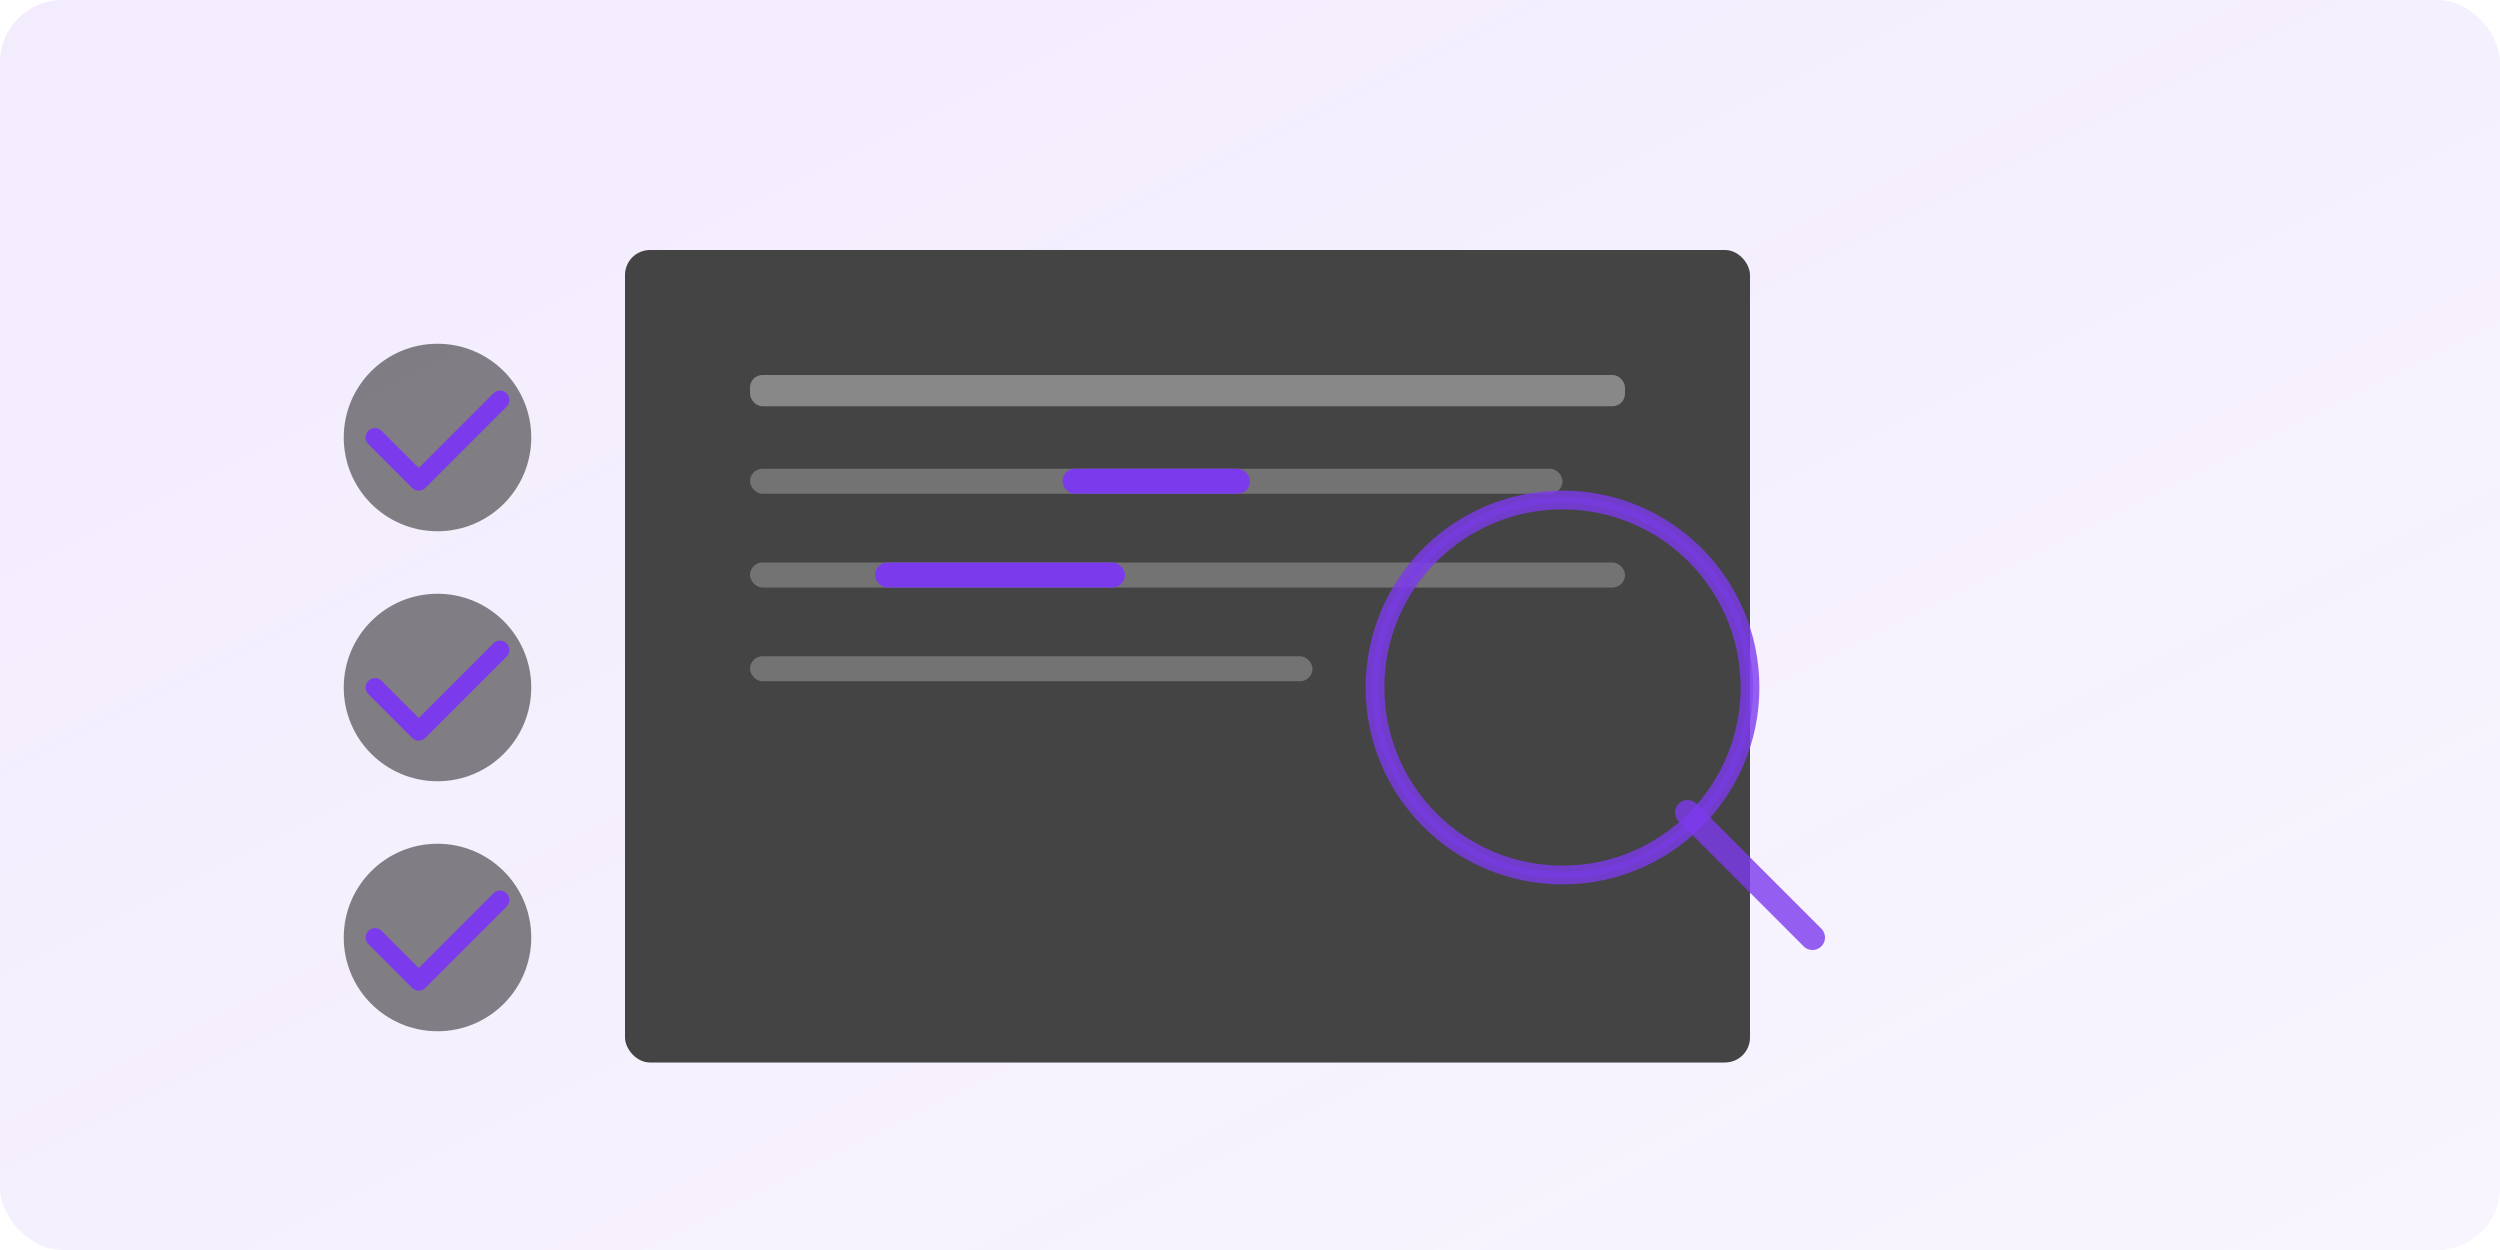 <?xml version="1.0" encoding="UTF-8"?>
<svg width="400" height="200" viewBox="0 0 400 200" xmlns="http://www.w3.org/2000/svg">
  <defs>
    <linearGradient id="bg" x1="0%" y1="0%" x2="100%" y2="100%">
      <stop offset="0%" style="stop-color:#7c3aed;stop-opacity:0.1"/>
      <stop offset="100%" style="stop-color:#7c3aed;stop-opacity:0.05"/>
    </linearGradient>
  </defs>
  <rect x="0" y="0" width="400" height="200" fill="url(#bg)" rx="10" ry="10"/>
  
  <!-- Document with magnifying glass -->
  <rect x="100" y="40" width="180" height="130" fill="#444" rx="4" ry="4"/>
  <rect x="120" y="60" width="140" height="5" fill="#888" rx="2" ry="2"/>
  <rect x="120" y="75" width="130" height="4" fill="#888" rx="2" ry="2" opacity="0.7"/>
  <rect x="120" y="90" width="140" height="4" fill="#888" rx="2" ry="2" opacity="0.7"/>
  <rect x="120" y="105" width="90" height="4" fill="#888" rx="2" ry="2" opacity="0.7"/>
  
  <!-- Highlight elements -->
  <rect x="170" y="75" width="30" height="4" fill="#7c3aed" rx="2" ry="2"/>
  <rect x="140" y="90" width="40" height="4" fill="#7c3aed" rx="2" ry="2"/>
  
  <!-- Magnifying glass -->
  <circle cx="250" cy="110" r="30" fill="none" stroke="#7c3aed" stroke-width="3" opacity="0.8"/>
  <line x1="270" y1="130" x2="290" y2="150" stroke="#7c3aed" stroke-width="4" stroke-linecap="round" opacity="0.8"/>
  
  <!-- Checkmarks -->
  <circle cx="70" cy="70" r="15" fill="#333" opacity="0.6"/>
  <polyline points="60,70 67,77 80,64" fill="none" stroke="#7c3aed" stroke-width="3" stroke-linecap="round" stroke-linejoin="round"/>
  
  <circle cx="70" cy="110" r="15" fill="#333" opacity="0.6"/>
  <polyline points="60,110 67,117 80,104" fill="none" stroke="#7c3aed" stroke-width="3" stroke-linecap="round" stroke-linejoin="round"/>
  
  <circle cx="70" cy="150" r="15" fill="#333" opacity="0.6"/>
  <polyline points="60,150 67,157 80,144" fill="none" stroke="#7c3aed" stroke-width="3" stroke-linecap="round" stroke-linejoin="round"/>
  
  <!-- Pulse effect -->
  <circle cx="250" cy="110" r="30" fill="none" stroke="#7c3aed" stroke-width="1" opacity="0.5">
    <animate attributeName="r" values="30;35;30" dur="2s" repeatCount="indefinite"/>
    <animate attributeName="opacity" values="0.5;0.2;0.5" dur="2s" repeatCount="indefinite"/>
  </circle>
</svg>
